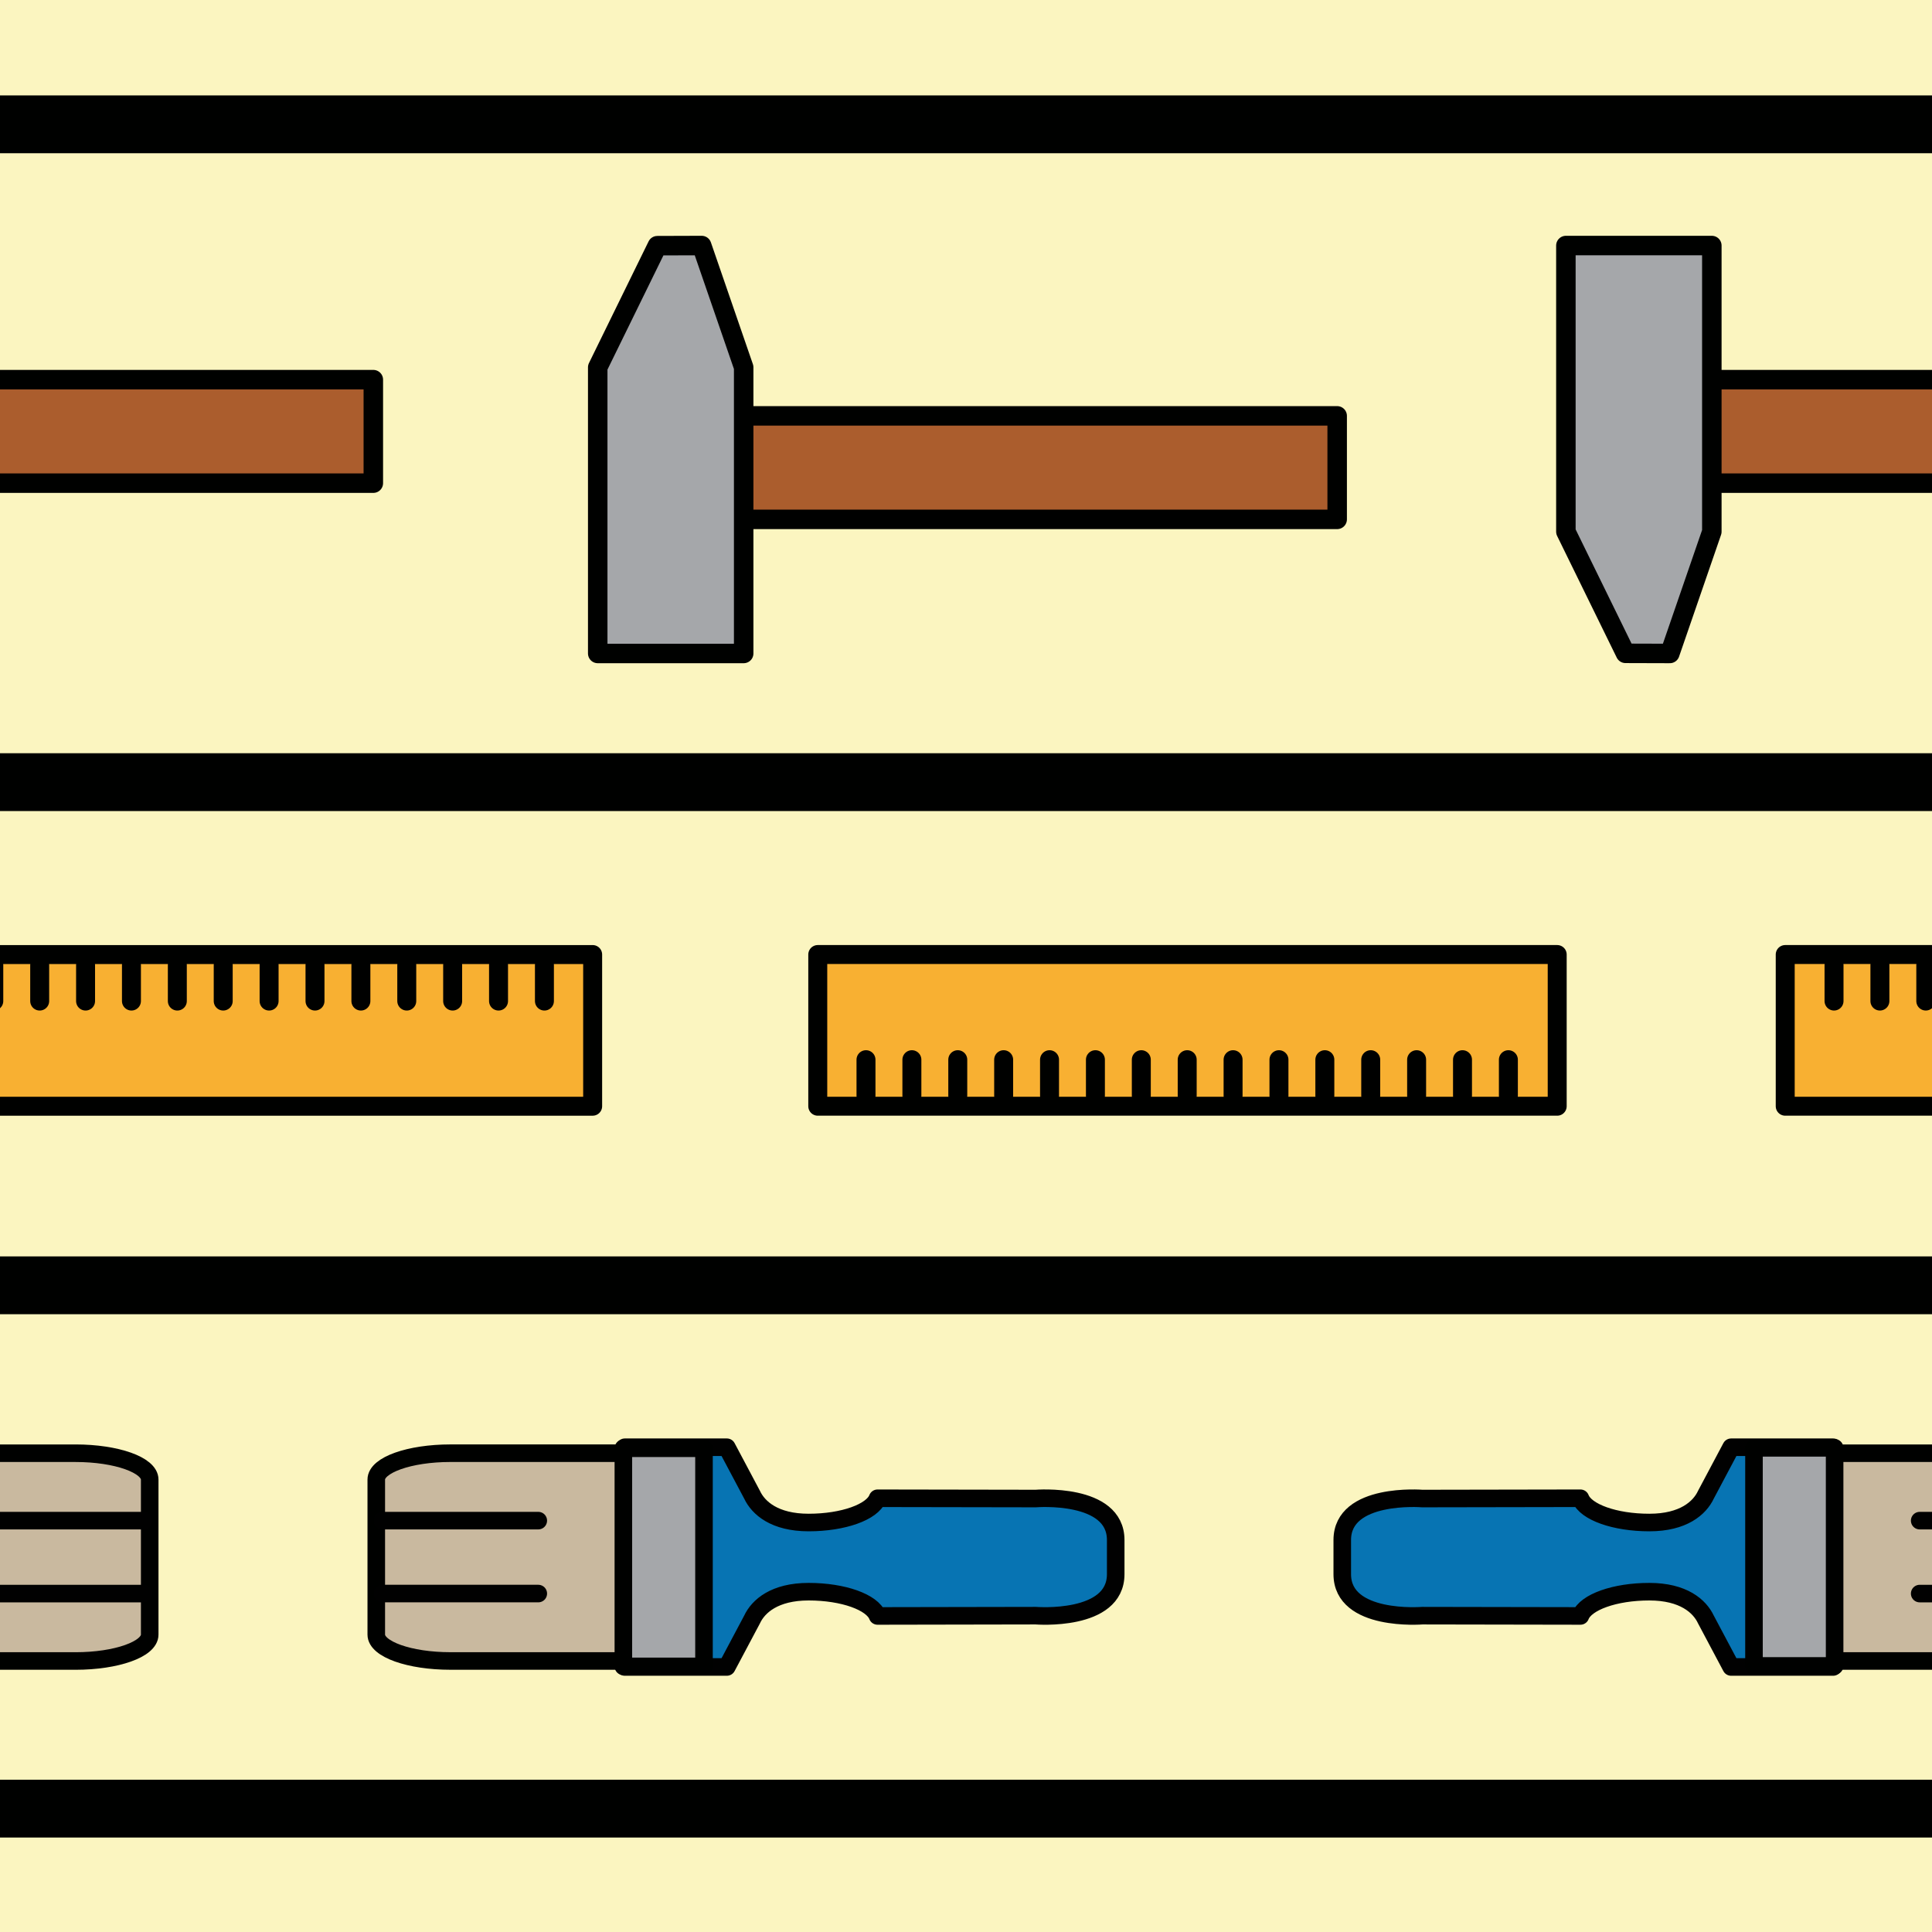 <?xml version="1.0" encoding="utf-8"?>
<!-- Generator: Adobe Illustrator 16.0.0, SVG Export Plug-In . SVG Version: 6.00 Build 0)  -->
<!DOCTYPE svg PUBLIC "-//W3C//DTD SVG 1.1//EN" "http://www.w3.org/Graphics/SVG/1.1/DTD/svg11.dtd">
<svg version="1.1" xmlns="http://www.w3.org/2000/svg" xmlns:xlink="http://www.w3.org/1999/xlink" x="0px" y="0px" width="220px"
	 height="220px" viewBox="0 0 220 220" enable-background="new 0 0 220 220" xml:space="preserve">
<rect x="0" y="0" width="220" height="220" fill="#333333" stroke="none"/>
<g id="bg" display="none">
	<rect x="-2245.836" y="-1581.787" display="inline" fill="#FFFFFF" width="3240.076" height="8444.104"/>
</g>
<g id="Layer_3" display="none">
</g>
<g id="Layer_1">
	<g>
		<defs>
			<rect id="SVGID_261_" x="-1800" y="-600" width="220" height="220"/>
		</defs>
		<clipPath id="SVGID_2_">
			<use xlink:href="#SVGID_261_"  overflow="visible"/>
		</clipPath>
	</g>
	<g>
		<defs>
			<rect id="SVGID_263_" x="-600" y="-600" width="220" height="220"/>
		</defs>
		<clipPath id="SVGID_4_">
			<use xlink:href="#SVGID_263_"  overflow="visible"/>
		</clipPath>
	</g>
	<g>
		<defs>
			<rect id="SVGID_265_" x="0" y="-600" width="220" height="220"/>
		</defs>
		<clipPath id="SVGID_6_">
			<use xlink:href="#SVGID_265_"  overflow="visible"/>
		</clipPath>
	</g>
	<g>
		<defs>
			<rect id="SVGID_267_" x="-300" y="-600" width="220" height="220"/>
		</defs>
		<clipPath id="SVGID_8_">
			<use xlink:href="#SVGID_267_"  overflow="visible"/>
		</clipPath>
	</g>
	<g>
		<defs>
			<rect id="SVGID_269_" x="-1500" y="-600" width="220" height="220"/>
		</defs>
		<clipPath id="SVGID_10_">
			<use xlink:href="#SVGID_269_"  overflow="visible"/>
		</clipPath>
	</g>
	<g>
		<defs>
			<rect id="SVGID_271_" x="-900" y="-600" width="220" height="220"/>
		</defs>
		<clipPath id="SVGID_12_">
			<use xlink:href="#SVGID_271_"  overflow="visible"/>
		</clipPath>
	</g>
	<g>
		<defs>
			<rect id="SVGID_289_" width="220" height="220"/>
		</defs>
		<clipPath id="SVGID_14_">
			<use xlink:href="#SVGID_289_"  overflow="visible"/>
		</clipPath>
		<rect clip-path="url(#SVGID_14_)" fill="#FBF5C0" width="220" height="220"/>
		<g clip-path="url(#SVGID_14_)">
			
				<rect x="-32.927" y="43.231" fill="#AB5D2D" stroke="#000100" stroke-width="2.219" stroke-linecap="round" stroke-linejoin="round" stroke-miterlimit="10" width="75.438" height="11.787"/>
		</g>
		<g clip-path="url(#SVGID_14_)">
			
				<rect x="76.828" y="47.355" fill="#AB5D2D" stroke="#000100" stroke-width="2.219" stroke-linecap="round" stroke-linejoin="round" stroke-miterlimit="10" width="75.438" height="11.786"/>
			
				<polygon fill="#A5A7AA" stroke="#000100" stroke-width="2.219" stroke-linecap="round" stroke-linejoin="round" stroke-miterlimit="10" points="
				84.684,41.83 84.684,74.411 68.064,74.411 68.064,41.83 74.852,27.976 79.902,27.96 			"/>
		</g>
		<g clip-path="url(#SVGID_14_)">
			
				<rect x="93.12" y="108.694" fill="#F8B032" stroke="#000100" stroke-width="2.159" stroke-linecap="round" stroke-linejoin="round" stroke-miterlimit="10" width="84.201" height="17.272"/>
			<g>
				
					<line fill="none" stroke="#000100" stroke-width="2.159" stroke-linecap="round" stroke-linejoin="round" stroke-miterlimit="10" x1="98.612" y1="124.777" x2="98.612" y2="120.669"/>
				
					<line fill="none" stroke="#000100" stroke-width="2.159" stroke-linecap="round" stroke-linejoin="round" stroke-miterlimit="10" x1="103.838" y1="124.777" x2="103.838" y2="120.669"/>
				
					<line fill="none" stroke="#000100" stroke-width="2.159" stroke-linecap="round" stroke-linejoin="round" stroke-miterlimit="10" x1="109.063" y1="124.777" x2="109.063" y2="120.669"/>
				
					<line fill="none" stroke="#000100" stroke-width="2.159" stroke-linecap="round" stroke-linejoin="round" stroke-miterlimit="10" x1="114.288" y1="124.777" x2="114.288" y2="120.669"/>
				
					<line fill="none" stroke="#000100" stroke-width="2.159" stroke-linecap="round" stroke-linejoin="round" stroke-miterlimit="10" x1="119.512" y1="124.777" x2="119.512" y2="120.669"/>
				
					<line fill="none" stroke="#000100" stroke-width="2.159" stroke-linecap="round" stroke-linejoin="round" stroke-miterlimit="10" x1="124.737" y1="124.777" x2="124.737" y2="120.669"/>
				
					<line fill="none" stroke="#000100" stroke-width="2.159" stroke-linecap="round" stroke-linejoin="round" stroke-miterlimit="10" x1="129.963" y1="124.777" x2="129.963" y2="120.669"/>
				
					<line fill="none" stroke="#000100" stroke-width="2.159" stroke-linecap="round" stroke-linejoin="round" stroke-miterlimit="10" x1="135.188" y1="124.777" x2="135.188" y2="120.669"/>
				
					<line fill="none" stroke="#000100" stroke-width="2.159" stroke-linecap="round" stroke-linejoin="round" stroke-miterlimit="10" x1="140.413" y1="124.777" x2="140.413" y2="120.669"/>
				
					<line fill="none" stroke="#000100" stroke-width="2.159" stroke-linecap="round" stroke-linejoin="round" stroke-miterlimit="10" x1="145.637" y1="124.777" x2="145.637" y2="120.669"/>
				
					<line fill="none" stroke="#000100" stroke-width="2.159" stroke-linecap="round" stroke-linejoin="round" stroke-miterlimit="10" x1="150.862" y1="124.777" x2="150.862" y2="120.669"/>
				
					<line fill="none" stroke="#000100" stroke-width="2.159" stroke-linecap="round" stroke-linejoin="round" stroke-miterlimit="10" x1="156.086" y1="124.777" x2="156.086" y2="120.669"/>
				
					<line fill="none" stroke="#000100" stroke-width="2.159" stroke-linecap="round" stroke-linejoin="round" stroke-miterlimit="10" x1="161.313" y1="124.777" x2="161.313" y2="120.669"/>
				
					<line fill="none" stroke="#000100" stroke-width="2.159" stroke-linecap="round" stroke-linejoin="round" stroke-miterlimit="10" x1="166.538" y1="124.777" x2="166.538" y2="120.669"/>
				
					<line fill="none" stroke="#000100" stroke-width="2.159" stroke-linecap="round" stroke-linejoin="round" stroke-miterlimit="10" x1="171.762" y1="124.777" x2="171.762" y2="120.669"/>
			</g>
		</g>
		<g clip-path="url(#SVGID_14_)">
			
				<path fill="#C9B99F" stroke="#000100" stroke-width="2" stroke-linecap="round" stroke-linejoin="round" stroke-miterlimit="10" d="
				M51.292,165.479c-4.666,0-8.445,1.344-8.445,3v17.66c0,1.658,3.779,3,8.445,3H72.45v-23.66H51.292z"/>
			
				<path fill="#0774B3" stroke="#010101" stroke-width="2" stroke-linecap="round" stroke-linejoin="round" stroke-miterlimit="10" d="
				M85.639,170.206c0.709,1.515,2.566,3.166,6.44,3.166c3.958,0,7.241-1.197,7.849-2.762l18.009,0.031c0,0,9.108-0.746,9.11,4.721
				v1.316v1.263v1.318c-0.002,5.464-9.11,4.719-9.11,4.719l-18.009,0.033c-0.608-1.567-3.891-2.763-7.849-2.763
				c-3.874,0-5.731,1.65-6.44,3.166l-2.873,5.407H71.152v-25.022h11.614L85.639,170.206z"/>
			
				<line fill="#0774B3" stroke="#010101" stroke-width="2" stroke-linecap="round" stroke-linejoin="round" stroke-miterlimit="10" x1="61.295" y1="181.461" x2="43.547" y2="181.461"/>
			
				<line fill="#0774B3" stroke="#010101" stroke-width="2" stroke-linecap="round" stroke-linejoin="round" stroke-miterlimit="10" x1="61.295" y1="173.157" x2="43.547" y2="173.157"/>
			
				<rect x="70.983" y="164.918" fill="#A5A7AA" stroke="#000100" stroke-width="2" stroke-linecap="round" stroke-linejoin="round" stroke-miterlimit="10" width="9.182" height="24.834"/>
		</g>
		<g clip-path="url(#SVGID_14_)">
			
				<rect x="-16.714" y="108.695" fill="#F8B032" stroke="#000100" stroke-width="2.159" stroke-linecap="round" stroke-linejoin="round" stroke-miterlimit="10" width="84.201" height="17.272"/>
			<g>
				
					<line fill="none" stroke="#000100" stroke-width="2.159" stroke-linecap="round" stroke-linejoin="round" stroke-miterlimit="10" x1="61.995" y1="109.885" x2="61.995" y2="113.992"/>
				
					<line fill="none" stroke="#000100" stroke-width="2.159" stroke-linecap="round" stroke-linejoin="round" stroke-miterlimit="10" x1="56.769" y1="109.885" x2="56.769" y2="113.992"/>
				
					<line fill="none" stroke="#000100" stroke-width="2.159" stroke-linecap="round" stroke-linejoin="round" stroke-miterlimit="10" x1="51.544" y1="109.885" x2="51.544" y2="113.992"/>
				
					<line fill="none" stroke="#000100" stroke-width="2.159" stroke-linecap="round" stroke-linejoin="round" stroke-miterlimit="10" x1="46.319" y1="109.885" x2="46.319" y2="113.992"/>
				
					<line fill="none" stroke="#000100" stroke-width="2.159" stroke-linecap="round" stroke-linejoin="round" stroke-miterlimit="10" x1="41.095" y1="109.885" x2="41.095" y2="113.992"/>
				
					<line fill="none" stroke="#000100" stroke-width="2.159" stroke-linecap="round" stroke-linejoin="round" stroke-miterlimit="10" x1="35.87" y1="109.885" x2="35.87" y2="113.992"/>
				
					<line fill="none" stroke="#000100" stroke-width="2.159" stroke-linecap="round" stroke-linejoin="round" stroke-miterlimit="10" x1="30.643" y1="109.885" x2="30.643" y2="113.992"/>
				
					<line fill="none" stroke="#000100" stroke-width="2.159" stroke-linecap="round" stroke-linejoin="round" stroke-miterlimit="10" x1="25.418" y1="109.885" x2="25.418" y2="113.992"/>
				
					<line fill="none" stroke="#000100" stroke-width="2.159" stroke-linecap="round" stroke-linejoin="round" stroke-miterlimit="10" x1="20.193" y1="109.885" x2="20.193" y2="113.992"/>
				
					<line fill="none" stroke="#000100" stroke-width="2.159" stroke-linecap="round" stroke-linejoin="round" stroke-miterlimit="10" x1="14.968" y1="109.885" x2="14.968" y2="113.992"/>
				
					<line fill="none" stroke="#000100" stroke-width="2.159" stroke-linecap="round" stroke-linejoin="round" stroke-miterlimit="10" x1="9.744" y1="109.885" x2="9.744" y2="113.992"/>
				
					<line fill="none" stroke="#000100" stroke-width="2.159" stroke-linecap="round" stroke-linejoin="round" stroke-miterlimit="10" x1="4.52" y1="109.885" x2="4.52" y2="113.992"/>
				
					<line fill="none" stroke="#000100" stroke-width="2.159" stroke-linecap="round" stroke-linejoin="round" stroke-miterlimit="10" x1="-0.707" y1="109.885" x2="-0.707" y2="113.992"/>
			</g>
		</g>
		<g clip-path="url(#SVGID_14_)">
			
				<path fill="#C9B99F" stroke="#000100" stroke-width="2" stroke-linecap="round" stroke-linejoin="round" stroke-miterlimit="10" d="
				M8.602,189.141c4.666,0,8.445-1.344,8.445-3v-17.66c0-1.659-3.779-3-8.445-3h-21.158v23.66H8.602z"/>
			
				<line fill="#0774B3" stroke="#010101" stroke-width="2" stroke-linecap="round" stroke-linejoin="round" stroke-miterlimit="10" x1="-1.402" y1="173.159" x2="16.346" y2="173.159"/>
			
				<line fill="#0774B3" stroke="#010101" stroke-width="2" stroke-linecap="round" stroke-linejoin="round" stroke-miterlimit="10" x1="-1.402" y1="181.463" x2="16.346" y2="181.463"/>
		</g>
		<g clip-path="url(#SVGID_14_)">
			
				<rect x="187.073" y="43.23" fill="#AB5D2D" stroke="#000100" stroke-width="2.219" stroke-linecap="round" stroke-linejoin="round" stroke-miterlimit="10" width="75.438" height="11.786"/>
			
				<polygon fill="#A5A7AA" stroke="#000100" stroke-width="2.219" stroke-linecap="round" stroke-linejoin="round" stroke-miterlimit="10" points="
				194.929,60.542 194.929,27.96 178.31,27.96 178.31,60.542 185.097,74.396 190.148,74.411 			"/>
		</g>
		<g clip-path="url(#SVGID_14_)">
			
				<rect x="203.286" y="108.694" fill="#F8B032" stroke="#000100" stroke-width="2.159" stroke-linecap="round" stroke-linejoin="round" stroke-miterlimit="10" width="84.201" height="17.272"/>
			<g>
				
					<line fill="none" stroke="#000100" stroke-width="2.159" stroke-linecap="round" stroke-linejoin="round" stroke-miterlimit="10" x1="219.293" y1="109.884" x2="219.293" y2="113.991"/>
				
					<line fill="none" stroke="#000100" stroke-width="2.159" stroke-linecap="round" stroke-linejoin="round" stroke-miterlimit="10" x1="214.068" y1="109.884" x2="214.068" y2="113.991"/>
				
					<line fill="none" stroke="#000100" stroke-width="2.159" stroke-linecap="round" stroke-linejoin="round" stroke-miterlimit="10" x1="208.844" y1="109.884" x2="208.844" y2="113.991"/>
			</g>
		</g>
		<g clip-path="url(#SVGID_14_)">
			
				<path fill="#C9B99F" stroke="#000100" stroke-width="2" stroke-linecap="round" stroke-linejoin="round" stroke-miterlimit="10" d="
				M228.602,189.141c4.666,0,8.445-1.344,8.445-3v-17.66c0-1.658-3.779-3-8.445-3h-21.158v23.66H228.602z"/>
			
				<path fill="#0774B3" stroke="#010101" stroke-width="2" stroke-linecap="round" stroke-linejoin="round" stroke-miterlimit="10" d="
				M194.254,184.414c-0.709-1.516-2.566-3.166-6.44-3.166c-3.958,0-7.242,1.196-7.849,2.762l-18.009-0.032
				c0,0-9.108,0.746-9.11-4.72v-1.318v-1.263v-1.316c0.002-5.465,9.11-4.72,9.11-4.72l18.009-0.032
				c0.607,1.566,3.891,2.763,7.849,2.763c3.874,0,5.731-1.65,6.44-3.166l2.873-5.407h11.614v25.022h-11.614L194.254,184.414z"/>
			
				<line fill="#0774B3" stroke="#010101" stroke-width="2" stroke-linecap="round" stroke-linejoin="round" stroke-miterlimit="10" x1="218.598" y1="173.158" x2="236.346" y2="173.158"/>
			
				<line fill="#0774B3" stroke="#010101" stroke-width="2" stroke-linecap="round" stroke-linejoin="round" stroke-miterlimit="10" x1="218.598" y1="181.463" x2="236.346" y2="181.463"/>
			
				<rect x="199.729" y="164.867" fill="#A5A7AA" stroke="#000100" stroke-width="2" stroke-linecap="round" stroke-linejoin="round" stroke-miterlimit="10" width="9.182" height="24.834"/>
		</g>
		<rect y="10.865" clip-path="url(#SVGID_14_)" fill="#000100" width="220" height="6.584"/>
		<rect y="85.772" clip-path="url(#SVGID_14_)" fill="#000100" width="220" height="6.584"/>
		<rect y="143.068" clip-path="url(#SVGID_14_)" fill="#000100" width="220" height="6.584"/>
		<rect y="202.659" clip-path="url(#SVGID_14_)" fill="#000100" width="220" height="6.584"/>
	</g>
</g>
</svg>
